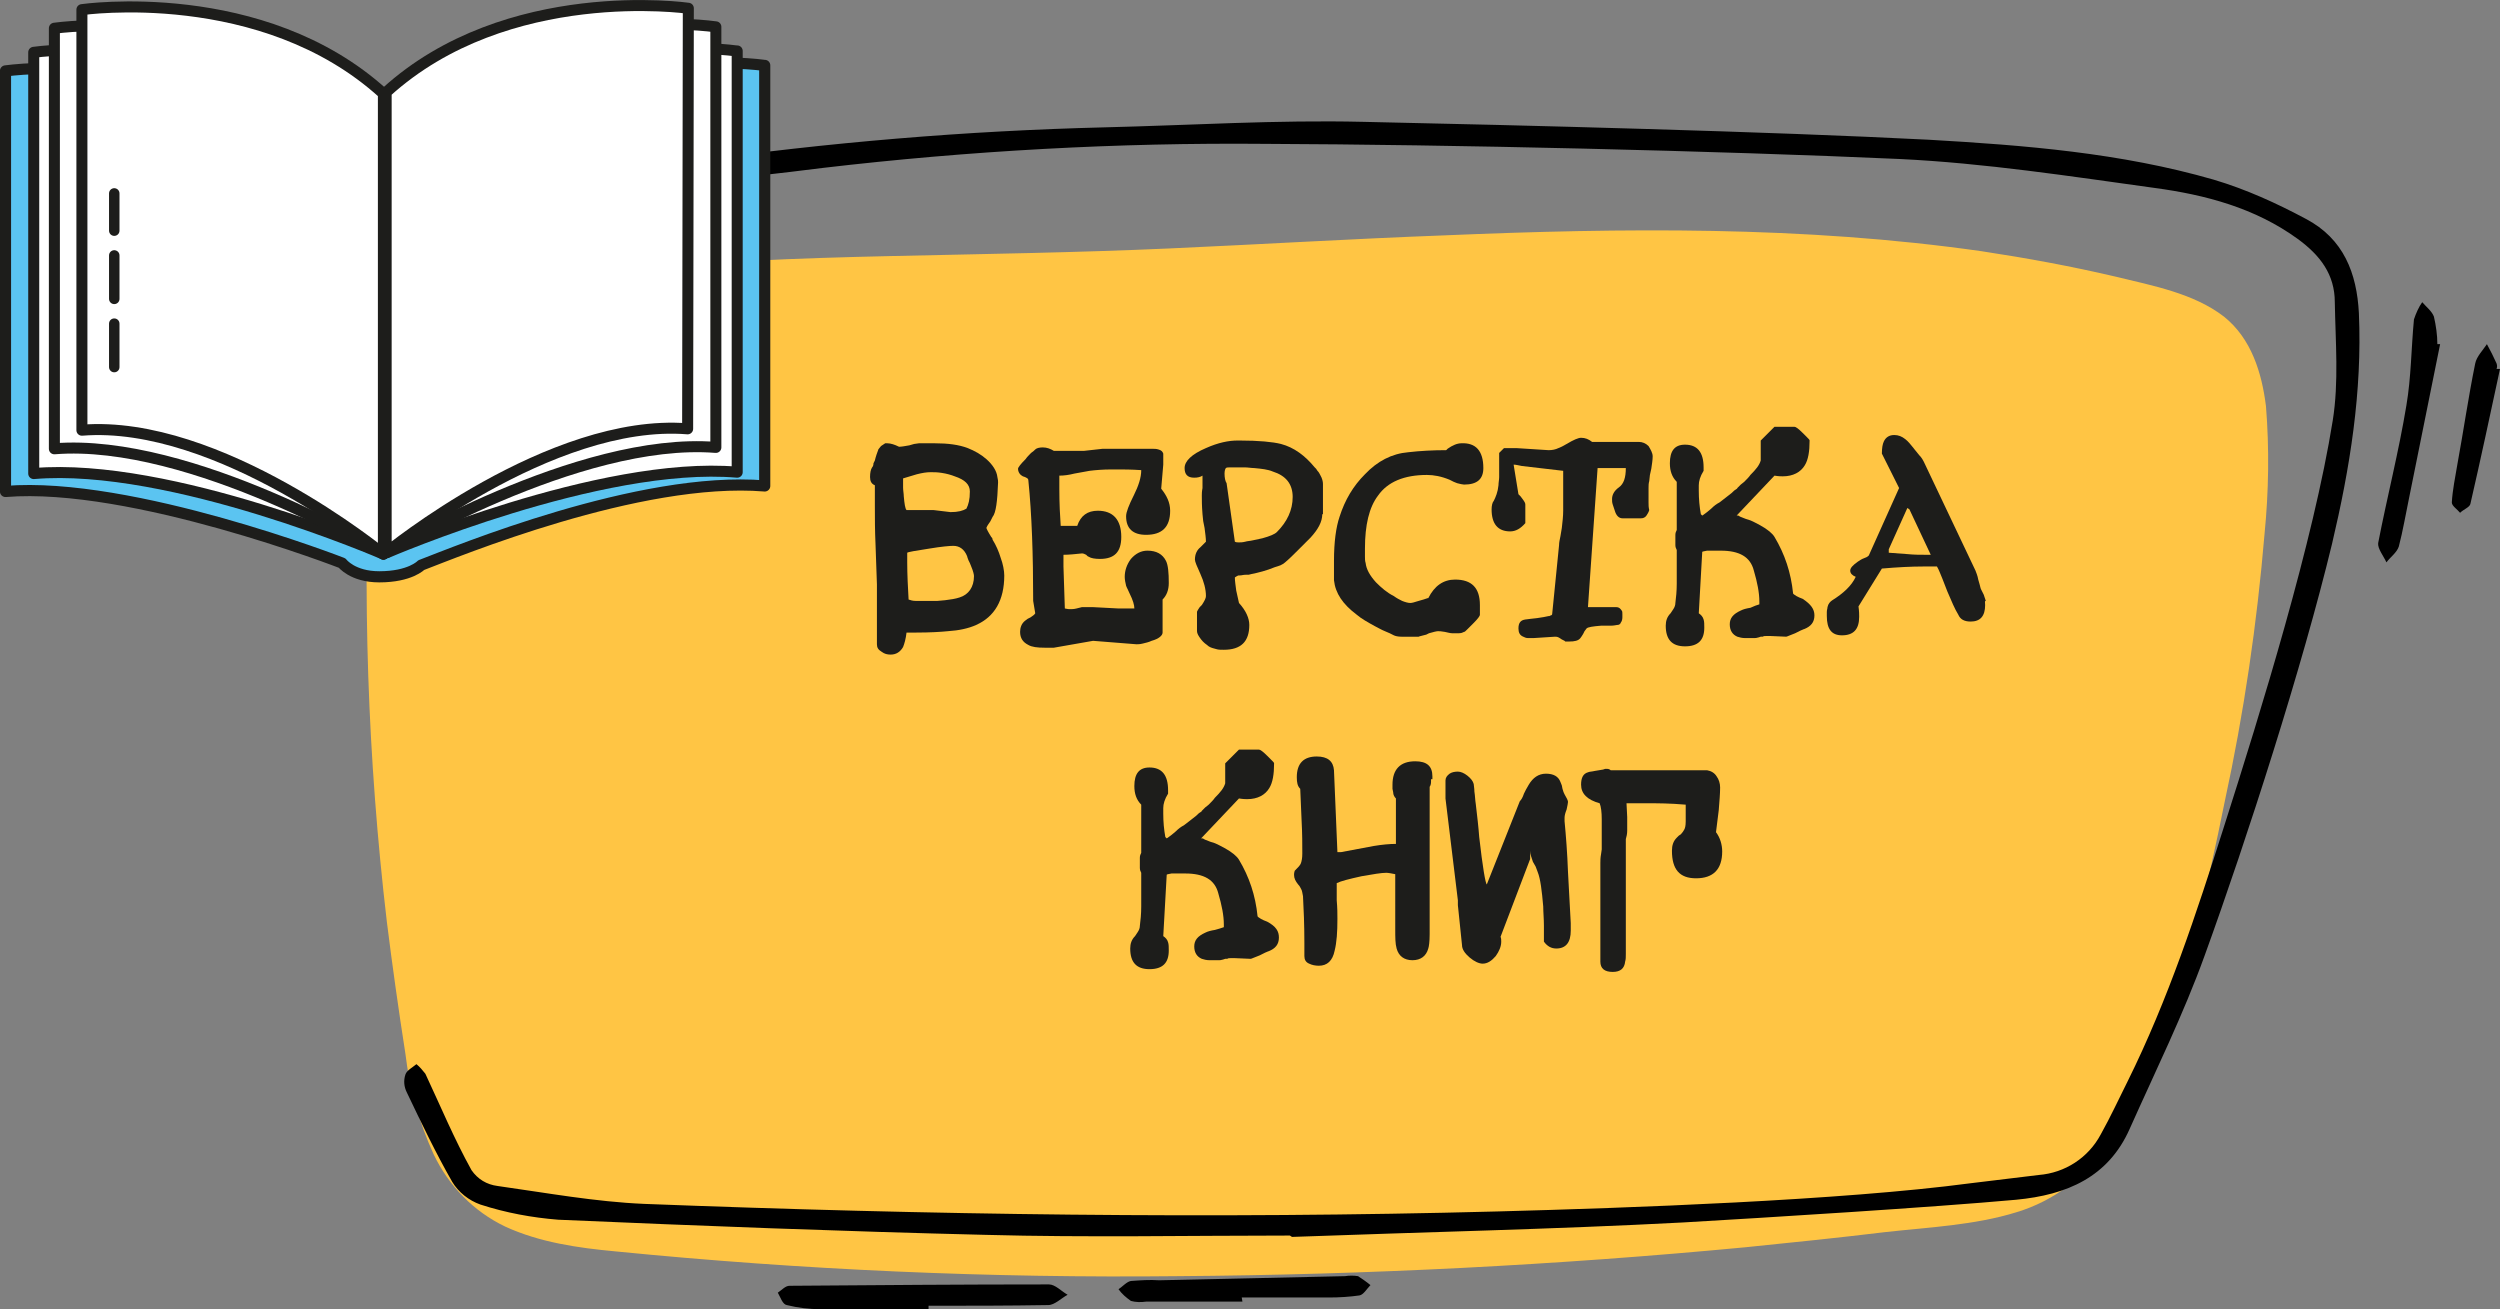 <?xml version="1.0" encoding="utf-8"?>
<!-- Generator: Adobe Illustrator 24.0.1, SVG Export Plug-In . SVG Version: 6.00 Build 0)  -->
<svg version="1.1" id="Слой_1" xmlns="http://www.w3.org/2000/svg" xmlns:xlink="http://www.w3.org/1999/xlink" x="0px" y="0px"
	 viewBox="0 0 363.2 190.2" style="enable-background:new 0 0 363.2 190.2;" xml:space="preserve">
<rect x="0" y="0" width="363.2" height="190.2" fill="#808080" stroke="none"/>
<style type="text/css">
	.st0{fill:#FFC544;}
	.st1{fill:#5BC4F1;stroke:#1D1D1B;stroke-width:1.62;stroke-linecap:round;stroke-linejoin:round;}
	.st2{fill:#FFFFFF;stroke:#1D1D1B;stroke-width:1.6;stroke-linecap:round;stroke-linejoin:round;}
	.st3{fill:none;stroke:#1D1D1B;stroke-width:1.52;stroke-linecap:round;stroke-linejoin:round;stroke-dasharray:5.41,3.6,0.9,0;}
	.st4{fill:#1D1D1B;}
</style>
<title>ver_4</title>
<path class="st0" d="M253.6,181.2c-27.4,2.6-54.9,4-82.4,4.2c-27.3,0.3-54.6-0.9-81.8-3.6c-5.4-0.5-11-1.3-16-3.6
	c-4.6-2.2-8.2-5.9-10.4-10.5c-2.1-4.6-3.5-9.5-4.1-14.6c-1-6.4-1.9-12.8-2.7-19.2c-2.8-23.8-3.6-47.7-2.4-71.6
	c-1.8-4.4-0.7-9,2.2-12.6c3.3-4.2,8.6-6.3,13.8-7.4c6.2-1.3,12.5-2.2,18.8-2.8c13.6-1.5,27.3-2,40.9-2.3c13.4-0.3,26.9-0.5,40.3-1.1
	s26.6-1.4,39.9-1.9c26.1-1.1,52.3-1.4,78.2,2.3c6.6,1,13.1,2.2,19.5,3.7c5.3,1.3,11.3,2.4,15.7,5.8c4,3.2,5.5,8.2,6.1,13
	c0.5,6.2,0.4,12.4-0.2,18.5c-1.1,13.1-3,26.1-5.8,39c-2.5,12.5-5.5,25-10.2,36.9c-3.8,9.7-9.2,19.4-20,22.7
	c-6.1,1.9-12.8,2.2-19.1,2.9C267.3,179.8,260.5,180.5,253.6,181.2z"/>
<path d="M187.4,179.5c-14.7,0-29.4,0.3-44.2-0.1c-20.7-0.5-41.4-1.3-62.1-2.2c-3.8-0.3-7.6-1-11.3-2.2c-1.7-0.6-3.2-1.8-4.1-3.3
	c-2.4-4.2-4.5-8.6-6.6-13c-0.4-0.8-0.5-1.7-0.2-2.6c0.2-0.6,1-1,1.6-1.5c0.5,0.4,0.9,0.9,1.3,1.4c2.2,4.7,4.2,9.5,6.7,14
	c0.9,1.3,2.2,2.1,3.8,2.3c7.1,1,14.2,2.3,21.3,2.6c41.3,1.6,82.6,2.2,123.9,1.1c19-0.5,50-1.6,68.8-4.1c3.3-0.4,6.6-0.8,9.9-1.2
	c3.8-0.3,7.2-2.5,9-5.9c1.4-2.5,2.6-5.1,3.9-7.7c5.9-11.9,10-24.4,14-37c5.4-16.9,13-41.5,15.8-59c0.9-5.6,0.4-11.4,0.3-17.2
	c0-4-2.1-6.8-5.4-9.2c-6.2-4.5-13.4-6.4-20.8-7.4c-12.3-1.7-24.6-3.6-37-4.2c-26.6-1.2-65.5-2.1-92.1-2.2c-21.5-0.2-43.1,1-64.4,3.5
	c-6.3,0.8-12.6,1.5-18.9,2.1c-1,0.1-2.1-0.7-3.2-1.1c1-0.6,1.8-1.8,2.9-1.9c19.9-2.8,40-4.5,60.2-5c12.5-0.3,25-1.1,37.5-0.8
	c23.4,0.5,58.9,1.4,82.2,2.6c13.9,0.8,27.9,1.9,41.4,5.8c4.7,1.4,9.1,3.4,13.4,5.7c5.5,2.9,7.4,7.9,7.7,13.7
	c0.5,11.4-1.3,22.5-3.9,33.5c-4.3,17.8-12.3,42.7-18.5,59.8c-3.1,8.6-7.2,16.9-10.9,25.2c-3.1,7-9.1,9.6-16.5,10.3
	c-12.1,1.1-36.3,2.6-48.4,3.3c-18.9,1-37.9,1.4-56.8,2.1L187.4,179.5z"/>
<path d="M134.9,190.2c-5.2,0-10.5,0-15.7,0c-1.6,0-3.3-0.2-4.9-0.6c-0.6-0.1-0.9-1.1-1.3-1.8c0.6-0.4,1.1-1,1.7-1
	c12.6-0.1,25.2-0.2,37.7-0.2c0.9,0,1.8,1,2.7,1.5c-0.9,0.5-1.9,1.5-2.8,1.5c-5.8,0.1-11.6,0.1-17.4,0.1L134.9,190.2z"/>
<path d="M354.5,50c-1.5,7.4-3,14.9-4.5,22.3c-0.5,2.4-0.9,4.8-1.5,7.1c-0.3,0.9-1.2,1.5-1.8,2.3c-0.4-0.9-1.3-2-1.2-2.8
	c1.3-6.7,3-13.3,4.1-20c0.7-4.1,0.7-8.3,1.1-12.5c0.3-0.9,0.7-1.8,1.2-2.5c0.6,0.7,1.4,1.3,1.7,2.1c0.3,1.3,0.5,2.7,0.5,4L354.5,50z
	"/>
<path d="M180.5,189.1h-14c-0.7,0.1-1.5,0.1-2.2-0.1c-0.7-0.5-1.3-1-1.8-1.7c0.6-0.4,1.2-1.1,1.8-1.2c1.4-0.1,2.7-0.2,4.1-0.1l27-0.6
	c0.6-0.1,1.3-0.1,1.9,0c0.6,0.4,1.2,0.8,1.8,1.3c-0.5,0.5-1,1.4-1.6,1.5c-1.4,0.2-2.9,0.3-4.4,0.3c-4.2,0-8.4,0-12.7,0L180.5,189.1z
	"/>
<path d="M363.2,53.6c-1.4,6.5-2.8,13.1-4.3,19.6c-0.1,0.5-1,0.8-1.5,1.3c-0.4-0.5-1.2-1-1.2-1.5c0.1-1.8,0.5-3.7,0.8-5.5
	c0.9-4.9,1.6-9.8,2.6-14.7c0.2-1,1.1-1.9,1.7-2.8c0.5,0.9,1,1.9,1.4,2.8c0.1,0.3,0.1,0.5,0,0.8L363.2,53.6z"/>
<path class="st1" d="M66.3,21.7l-4.1,49.1c-0.3-1.7-0.7-3.5-1.2-5.2l-11.7,1.7l-3.8-44.8c-18-16-44.7-12.2-44.7-12.2v61.1
	c18.3-1.5,48.9,10.4,48.9,10.4s1.5,2,5.4,2c4.5,0,6.1-1.7,6.1-1.7c5-1.9,31.7-13,49.9-11.5V9.5C111,9.5,84.3,5.7,66.3,21.7z"/>
<path class="st2" d="M107,7.4c0,0-26.2-3.8-43.8,12.2l-7,60.7c0,0,31-13.4,50.9-11.7V7.4z"/>
<path class="st2" d="M104,3.9c0,0-26.3-3.9-43.9,12.2l-4,64.2c0,0,27.9-16.9,47.9-15.3V3.9z"/>
<path class="st2" d="M100,1.2c0,0-26.3-3.8-43.9,12.2v66.9c0,0,23.9-19.6,43.8-18L100,1.2z"/>
<path class="st2" d="M4.9,7.6c0,0,26.2-3.8,43.8,12.2l7,60.7c0,0-30.9-13.4-50.8-11.7V7.6z"/>
<path class="st2" d="M7.9,4.1c0,0,26.2-3.8,43.8,12.2l4,64.2c0,0-27.9-16.9-47.8-15.3V4.1z"/>
<path class="st2" d="M11.9,1.4c0,0,26.2-3.8,43.8,12.2v66.9c0,0-23.9-19.6-43.8-18V1.4z"/>
<line class="st3" x1="16.6" y1="28.1" x2="16.6" y2="53.4"/>
<g>
	<path class="st4" d="M145.9,83.6c0,3.6-1.4,6-4.1,7.2c-1.1,0.5-2.5,0.8-4.1,0.9c-1,0.1-2.6,0.2-4.6,0.2h-1.4
		c-0.1,0.9-0.3,1.6-0.5,2.1c-0.4,0.7-1,1.1-1.8,1.1c-0.5,0-0.9-0.1-1.3-0.4c-0.5-0.3-0.7-0.6-0.7-1.1v-5.8c0-1.3,0-2.2,0-2.9
		l-0.2-5.7c-0.1-2.1-0.1-4-0.1-5.7v-3c-0.5-0.2-0.7-0.6-0.7-1.2c0-0.6,0.1-1.1,0.3-1.4c0.1-0.1,0.2-0.3,0.2-0.6l0.2-0.4l0.1-0.4
		c0.2-0.7,0.4-1.1,0.4-1.2c0.1-0.1,0.2-0.3,0.4-0.5l0.3-0.2l0.3-0.2l0.2,0h0.1c0.5,0,1.1,0.2,1.7,0.5h0.1c0.3,0,0.8-0.1,1.4-0.2
		l0.7-0.2l0.7-0.1c0.3,0,0.7,0,1.2,0h1.1c1.9,0,3.5,0.2,4.8,0.7c1,0.4,1.9,0.9,2.7,1.6c0.9,0.8,1.5,1.7,1.6,2.6
		c0.1,0.4,0.1,0.6,0.1,0.8c-0.1,2.7-0.3,4.4-0.8,5l-0.1,0.2l-0.1,0.2c-0.1,0.2-0.2,0.4-0.3,0.5c-0.3,0.4-0.4,0.7-0.4,0.7
		s0.1,0.3,0.4,0.8c0.1,0.2,0.2,0.3,0.3,0.5c0.1,0.1,0.2,0.2,0.2,0.4c0.5,0.8,0.9,1.7,1.2,2.7C145.7,81.9,145.9,82.9,145.9,83.6z
		 M140.9,71.4c0-1-0.7-1.7-2.2-2.2c-0.5-0.2-1.2-0.4-1.9-0.5c-0.6-0.1-1.1-0.1-1.6-0.1c-0.6,0-1.2,0.1-2,0.3l-1,0.3l-1,0.3l0,0.2
		v1.1c0,0.5,0.1,0.9,0.1,1.3c0.1,1.1,0.2,1.8,0.4,2h3.9l2.5,0.3c1.1,0,1.8-0.2,2.3-0.5C140.7,73.3,140.9,72.6,140.9,71.4z
		 M141.5,83.7c0-0.2-0.1-0.7-0.4-1.4l-0.2-0.5l-0.2-0.4c-0.1-0.3-0.2-0.5-0.2-0.6c-0.4-1-1.1-1.5-2-1.5c-0.5,0-1.7,0.1-3.5,0.4
		c-2,0.3-3.1,0.5-3.2,0.6v1.4c0,1.8,0.1,3.6,0.2,5.4c0.3,0.1,0.6,0.2,1,0.2l0.5,0h2.7l1.1-0.1c0.8-0.1,1.5-0.2,2.1-0.4
		C140.7,86.4,141.5,85.3,141.5,83.7z"/>
	<path class="st4" d="M170,74.2c0,2.4-1.2,3.5-3.5,3.5c-1.9,0-2.9-0.9-2.9-2.7c0-0.6,0.4-1.6,1.1-3c0.7-1.4,1.1-2.6,1.1-3.7
		c-1.5-0.1-2.6-0.1-3.4-0.1h-0.9c-1.3,0-2.4,0.1-3.2,0.2l-1.1,0.2l-1.1,0.2c-0.8,0.2-1.5,0.3-2.2,0.3V71c0,2.2,0.1,4,0.2,5.4h2.4
		c0.5-1.5,1.5-2.2,3-2.2c2.2,0,3.4,1.3,3.4,3.8c0,2.2-1,3.2-3.1,3.2c-0.7,0-1.3-0.1-1.6-0.3l-0.2-0.1l-0.2-0.2
		c-0.2-0.1-0.4-0.2-0.6-0.2c-1,0.1-1.9,0.2-2.7,0.2v0.2c0,0.3,0,0.8,0,1.5l0.2,6.1c0.4,0.1,0.6,0.1,0.8,0.1c0.2,0,0.5,0,0.9-0.1
		l0.4-0.1l0.4-0.1c0.3,0,0.8,0,1.5,0l3.8,0.2h2.3c0-0.5-0.2-1.2-0.7-2.2c-0.2-0.5-0.4-0.8-0.5-1.1c-0.1-0.4-0.2-0.9-0.2-1.3
		c0-0.9,0.3-1.8,0.9-2.6c0.7-0.8,1.5-1.2,2.4-1.2c1.3,0,2.2,0.5,2.7,1.5c0.3,0.6,0.4,1.7,0.4,3.2c0,1-0.3,1.8-0.9,2.4v4.8
		c0,0.4-0.5,0.9-1.6,1.2c-0.4,0.2-0.9,0.3-1.3,0.4c-0.4,0.1-0.7,0.1-0.9,0.1l-6.3-0.5l-5.7,1h-1.3c-1.1,0-1.9-0.1-2.4-0.4
		c-0.8-0.4-1.2-1-1.2-1.9c0-0.6,0.2-1.2,0.7-1.6l0.4-0.3l0.4-0.2c0.3-0.2,0.6-0.4,0.7-0.6l-0.3-1.8c0-6.7-0.2-12.6-0.7-17.5
		c0-0.2-0.1-0.3-0.3-0.4l-0.2-0.1l-0.3-0.1c-0.4-0.2-0.7-0.6-0.7-1.1c0-0.2,0.4-0.7,1.1-1.4c0.2-0.3,0.5-0.6,0.8-0.9
		c0.3-0.2,0.5-0.4,0.6-0.5c0.2-0.2,0.6-0.3,1.1-0.3c0.6,0,1.1,0.2,1.6,0.5h4.4l2.7-0.3h7.1c0.4,0,0.7,0,1,0.1
		c0.4,0.1,0.6,0.3,0.7,0.6v1.6l-0.3,3.5C169.5,72,170,73,170,74.2z"/>
	<path class="st4" d="M192.1,74.7c0,1.1-0.6,2.2-1.7,3.4l-0.9,0.9l-0.9,0.9c-0.7,0.7-1.3,1.3-1.9,1.8c-0.3,0.3-0.8,0.5-1.5,0.7
		c-1.2,0.5-2.4,0.8-3.4,1l-0.4,0.1l-0.4,0c-0.4,0-0.6,0.1-0.9,0.1h-0.1l-0.1,0l-0.2,0.1c-0.2,0.1-0.3,0.2-0.3,0.2
		c0,0.5,0.1,1.1,0.2,1.9l0.2,0.9l0.2,0.9c1,1.1,1.5,2.2,1.5,3.2c0,2.4-1.2,3.6-3.7,3.6c-0.5,0-0.8,0-1.1-0.1
		c-0.4-0.1-0.8-0.2-1.1-0.4c-0.4-0.3-0.8-0.6-1.1-1c-0.4-0.5-0.6-0.9-0.6-1.2v-2.8c0-0.1,0.1-0.2,0.2-0.4l0.2-0.3l0.3-0.3
		c0.4-0.6,0.6-1,0.6-1.3c0-1-0.3-2.1-0.8-3.2s-0.8-1.8-0.8-2.1c0-0.8,0.3-1.4,0.8-1.8c0.5-0.5,0.8-0.8,0.8-0.8c0-0.5-0.1-1.2-0.2-2
		l-0.2-1l-0.1-1c-0.1-1.2-0.1-2.1-0.1-2.7c0-0.2,0-0.6,0.1-1.1v-1.8c-0.3,0.2-0.7,0.3-1.2,0.3c-1,0-1.4-0.5-1.4-1.4c0-1,1-2,3.1-2.9
		c1.8-0.8,3.3-1.1,4.6-1.1h0.3c2.8,0,4.8,0.2,6,0.5c1.9,0.5,3.5,1.7,4.9,3.4l0.2,0.2l0.2,0.3c0.2,0.2,0.3,0.4,0.4,0.6
		c0.3,0.5,0.4,1,0.4,1.3V74.7z M187.8,72.2c0-1.9-1-3.1-2.9-3.7c-0.7-0.3-1.6-0.4-2.7-0.5c-0.4,0-0.9-0.1-1.4-0.1h-2
		c-0.4,0-0.6,0-0.7,0.1c-0.1,0.1-0.2,0.4-0.2,0.8c0,0.6,0.1,1.1,0.3,1.4l1.2,8.5c0.2,0.1,0.4,0.1,0.6,0.1c0.2,0,0.5,0,0.9-0.1
		c0.3-0.1,0.7-0.1,1.1-0.2c0.5-0.1,0.9-0.2,1.4-0.3c1.1-0.3,1.8-0.6,2.1-0.9C187,75.8,187.8,74.1,187.8,72.2z"/>
	<path class="st4" d="M215.5,68c0,1.6-0.9,2.4-2.8,2.4c-0.2,0-0.6-0.1-1-0.2l-0.5-0.2l-0.6-0.3c-1.2-0.5-2.3-0.7-3.3-0.7
		c-3.3,0-5.7,1-7.1,3c-1.3,1.7-1.9,4.3-1.9,7.7v1.2c0,0.3,0,0.6,0.1,0.9c0.1,0.9,0.6,1.8,1.5,2.8c0.8,0.8,1.6,1.5,2.6,2
		c0.4,0.3,0.8,0.5,1.2,0.7c0.5,0.2,0.9,0.3,1.2,0.3c0.2,0,0.6-0.1,1.2-0.3l0.7-0.2l0.3-0.1l0.3-0.1l0.1,0c0.9-1.8,2.2-2.7,3.9-2.7
		c2.4,0,3.6,1.2,3.6,3.7v0.7c0,0.3,0,0.5,0,0.7c0,0.2-0.3,0.6-1,1.3l-0.4,0.4l-0.4,0.4c-0.3,0.3-0.4,0.4-0.5,0.4
		c-0.2,0.1-0.4,0.2-0.8,0.2l-0.5,0h-0.4c-0.3,0-0.6-0.1-1.1-0.2c-0.5-0.1-0.8-0.1-1-0.1c-0.2,0-0.6,0.1-1.3,0.3l-0.4,0.2l-0.4,0.1
		c-0.3,0.1-0.5,0.1-0.7,0.2l-0.7,0h-1.2l-0.6,0c-0.5,0-0.9-0.1-1.1-0.2l-0.6-0.3l-0.7-0.3c-0.5-0.2-1-0.5-1.4-0.7
		c-1.1-0.6-2-1.1-2.7-1.7c-2-1.5-3.1-3.1-3.3-5c0-0.2,0-0.4,0-0.7v-2.1c0-2.8,0.3-4.9,0.8-6.4c0.8-2.5,2-4.5,3.7-6.2
		c1.8-1.9,3.9-3,6.3-3.2c1.7-0.2,3.6-0.3,5.5-0.3l0.2-0.2c0.7-0.5,1.4-0.8,2-0.8C214.4,64.3,215.5,65.5,215.5,68z"/>
	<path class="st4" d="M240.1,66.3c0,0.5-0.1,1.1-0.2,1.8l-0.2,0.9l-0.1,0.9c-0.1,0.3-0.1,0.7-0.1,1V73c0,0.4,0,0.7,0.1,1.1
		c-0.1,0.4-0.3,0.6-0.4,0.8c-0.2,0.3-0.5,0.4-0.8,0.4h-2.7c-0.5,0-0.9-0.4-1.1-1.1c-0.1-0.3-0.2-0.6-0.3-0.9
		c-0.1-0.3-0.1-0.5-0.1-0.8c0-0.6,0.3-1.2,1-1.7c0.7-0.5,1-1.4,1-2.8h-4.1l-1.4,20.2h4.1c0.4,0,0.6,0.2,0.8,0.5
		c0.1,0.1,0.1,0.3,0.1,0.5c0,0.2,0,0.3,0,0.5c0,0.3-0.1,0.6-0.2,0.7c-0.1,0.3-0.3,0.4-0.6,0.4c-0.1,0-0.4,0.1-0.9,0.1h-0.7l-0.7,0
		c-1.2,0.1-1.9,0.2-2.1,0.4l-0.3,0.4l-0.2,0.4c-0.2,0.3-0.3,0.5-0.4,0.6c-0.3,0.4-0.9,0.5-1.6,0.5h-0.6l-0.1-0.1l-0.4-0.2l-0.3-0.2
		c-0.3-0.2-0.5-0.2-0.7-0.2l-3.1,0.2h-0.8c-0.3,0-0.5-0.1-0.7-0.2c-0.5-0.2-0.7-0.6-0.7-1.2c0-0.8,0.3-1.2,1-1.3l0.8-0.1l0.9-0.1
		c0.7-0.1,1.3-0.2,1.7-0.3h0.1l0.2-0.1c0.1,0,0.2-0.1,0.2-0.2l1-10c0-0.4,0.1-0.8,0.2-1.3l0.2-1.2c0.1-0.9,0.2-1.7,0.2-2.5v-5.8
		l-6-0.7c-0.5-0.1-0.9-0.2-1.2-0.2l0.7,4.3c0.1,0.1,0.2,0.2,0.3,0.3c0.1,0.1,0.2,0.3,0.3,0.4c0.3,0.4,0.4,0.6,0.4,0.8v2.7
		c-0.7,0.8-1.4,1.2-2.2,1.2c-1.8,0-2.7-1.1-2.7-3.2c0-0.5,0.1-1,0.3-1.2c0.3-0.6,0.6-1.3,0.7-2.3c0-0.4,0.1-0.8,0.1-1.2v-2.6l0-0.9
		l0.7-0.7c0.4,0,1,0,1.8,0l4.7,0.3c0.5,0,1-0.1,1.4-0.3c0.3-0.1,0.7-0.3,1.2-0.6c1-0.6,1.7-0.9,2.1-0.9c0.6,0,1.1,0.2,1.6,0.6h6.8
		c0.5,0,1,0.2,1.4,0.6C239.8,65.3,240.1,65.8,240.1,66.3z"/>
	<path class="st4" d="M263.6,89.4c0,1-0.5,1.6-1.5,2c-0.1,0-0.2,0.1-0.5,0.2l-0.4,0.2l-0.4,0.2c-0.8,0.3-1.2,0.5-1.3,0.5l-2.3-0.1
		h-0.6c-0.2,0-0.4,0-0.5,0.1l-0.3,0l-0.3,0.1c-0.3,0.1-0.5,0.1-0.6,0.1h-0.2c-0.5,0-0.9,0-1.2,0c-0.4,0-0.8-0.1-1.1-0.2
		c-0.7-0.3-1.1-0.9-1.1-1.8c0-0.9,0.5-1.5,1.6-2c0.4-0.2,0.8-0.3,1.4-0.4L255,88l0.6-0.2l0-0.2v-0.2c0-1.3-0.3-2.8-0.8-4.5
		c-0.5-2-2.1-2.9-4.8-2.9c-0.5,0-0.9,0-1.2,0h-0.3c-0.2,0-0.3,0-0.5,0c-0.4,0.1-0.7,0.1-0.7,0.2l-0.5,8.9c0.3,0.2,0.6,0.5,0.7,0.9
		c0.1,0.3,0.1,0.7,0.1,1.2c0,1.8-0.9,2.7-2.8,2.7c-1.9,0-2.8-1-2.8-3c0-0.7,0.2-1.3,0.7-1.8l0.2-0.3l0.2-0.3
		c0.2-0.3,0.3-0.6,0.3-0.9c0.1-0.8,0.2-1.7,0.2-2.8l0-1.4v-3.5c-0.1-0.2-0.2-0.4-0.2-0.7l0-0.4v-0.7l0-0.4c0-0.3,0.1-0.5,0.2-0.7v-7
		c-0.7-0.7-1-1.6-1-2.7c0-1.8,0.7-2.7,2.2-2.7c1.8,0,2.7,1.1,2.7,3.3l0,0.5c-0.5,0.8-0.7,1.5-0.7,2.1v0.8c0,1.2,0.1,2.3,0.3,3.4
		l0.2,0.2c0.2-0.1,0.4-0.3,0.7-0.5l0.6-0.5c0.4-0.4,0.8-0.7,1.2-0.9c0.5-0.4,1.2-0.9,1.8-1.4c0.2-0.2,0.4-0.4,0.6-0.5
		c0.1-0.1,0.2-0.1,0.2-0.2c0.1-0.1,0.1-0.1,0.1-0.1l0.4-0.4l0.5-0.4c0.4-0.4,0.7-0.7,0.9-1c0.8-0.8,1.3-1.4,1.5-2.1v-2.9l2-2h2.9
		c0.2,0,0.6,0.3,1.2,0.9c0.2,0.2,0.4,0.4,0.6,0.6c0.3,0.3,0.4,0.4,0.4,0.5c0,1.6-0.2,2.8-0.7,3.6c-0.6,1-1.7,1.6-3.2,1.6
		c-0.2,0-0.6,0-1.2-0.1l-5.5,5.8l0.2,0c0.1,0,0.2,0.1,0.2,0.1l0.2,0.1c0.5,0.2,1,0.4,1.4,0.5c0.5,0.2,1,0.5,1.4,0.7
		c1.1,0.6,1.8,1.2,2.1,1.7c1.5,2.5,2.4,5.2,2.7,8.2c0,0.1,0.2,0.2,0.5,0.4l0.2,0.1l0.2,0.1l0.5,0.2
		C263.1,87.8,263.6,88.5,263.6,89.4z"/>
	<path class="st4" d="M288.4,87.9c0,1.6-0.7,2.4-2.1,2.4c-0.9,0-1.5-0.3-1.8-1c-0.5-0.8-1-2-1.6-3.4l-0.7-1.8
		c-0.3-0.7-0.5-1.3-0.8-1.8h-2c-1.7,0-3.7,0.1-6,0.3l-3.4,5.5c0.1,0.7,0.1,1.2,0.1,1.5c0,1.8-0.8,2.7-2.5,2.7
		c-1.5,0-2.2-0.9-2.2-2.8v-0.6c0-0.3,0.1-0.5,0.1-0.7c0.1-0.5,0.4-0.8,0.7-1c1.6-1,2.8-2.1,3.4-3.4c-0.5-0.2-0.8-0.5-0.8-0.9
		c0-0.4,0.4-0.8,1.1-1.3c0.3-0.2,0.6-0.4,0.9-0.5c0.3-0.1,0.5-0.2,0.7-0.4l4.4-9.8l-2.5-5c0-0.8,0.1-1.4,0.3-1.8
		c0.3-0.6,0.8-0.9,1.5-0.9c0.6,0,1.1,0.2,1.6,0.6c0.4,0.3,0.8,0.8,1.2,1.3c0.1,0.1,0.2,0.3,0.4,0.5l0.4,0.5c0.4,0.4,0.6,0.8,0.7,1
		l7.5,15.8c0.1,0.3,0.3,0.7,0.4,1.3l0.2,0.7c0.1,0.3,0.1,0.5,0.2,0.7l0.2,0.4l0.2,0.4c0.1,0.3,0.2,0.6,0.3,0.9
		C288.3,87.3,288.4,87.5,288.4,87.9z M277.4,74l-0.3-0.2l-2.7,6v0.5l2.7,0.2c1,0.1,1.9,0.1,2.7,0.1h0.7L277.4,74z"/>
</g>
<g>
	<path class="st4" d="M185.8,136.2c0,1-0.5,1.6-1.5,2c-0.1,0-0.2,0.1-0.5,0.2l-0.4,0.2l-0.4,0.2c-0.8,0.3-1.2,0.5-1.3,0.5l-2.3-0.1
		h-0.6c-0.2,0-0.4,0-0.5,0.1l-0.3,0l-0.3,0.1c-0.3,0.1-0.5,0.1-0.6,0.1h-0.2c-0.5,0-0.9,0-1.2,0c-0.4,0-0.8-0.1-1.1-0.2
		c-0.7-0.3-1.1-0.9-1.1-1.8c0-0.9,0.5-1.5,1.6-2c0.4-0.2,0.8-0.3,1.4-0.4l0.7-0.2l0.6-0.2l0-0.2v-0.2c0-1.3-0.3-2.8-0.8-4.5
		c-0.5-2-2.1-2.9-4.8-2.9c-0.5,0-0.9,0-1.2,0h-0.3c-0.2,0-0.3,0-0.5,0c-0.4,0.1-0.7,0.1-0.7,0.2l-0.5,8.9c0.3,0.2,0.6,0.5,0.7,0.9
		c0.1,0.3,0.1,0.7,0.1,1.2c0,1.8-0.9,2.7-2.8,2.7c-1.9,0-2.8-1-2.8-3c0-0.7,0.2-1.3,0.7-1.8l0.2-0.3l0.2-0.3
		c0.2-0.3,0.3-0.6,0.3-0.9c0.1-0.8,0.2-1.7,0.2-2.8l0-1.4v-3.5c-0.1-0.2-0.2-0.4-0.2-0.7l0-0.4v-0.7l0-0.4c0-0.3,0.1-0.5,0.2-0.7v-7
		c-0.7-0.7-1-1.6-1-2.7c0-1.8,0.7-2.7,2.2-2.7c1.8,0,2.7,1.1,2.7,3.3l0,0.5c-0.5,0.8-0.7,1.5-0.7,2.1v0.8c0,1.2,0.1,2.3,0.3,3.4
		l0.2,0.2c0.2-0.1,0.4-0.3,0.7-0.5l0.6-0.5c0.4-0.4,0.8-0.7,1.2-0.9c0.5-0.4,1.2-0.9,1.8-1.4c0.2-0.2,0.4-0.4,0.6-0.5
		c0.1-0.1,0.2-0.1,0.2-0.2c0.1-0.1,0.1-0.1,0.1-0.1l0.4-0.4l0.5-0.4c0.4-0.4,0.7-0.7,0.9-1c0.8-0.8,1.3-1.4,1.5-2.1v-2.9l2-2h2.9
		c0.2,0,0.6,0.3,1.2,0.9c0.2,0.2,0.4,0.4,0.6,0.6c0.3,0.3,0.4,0.4,0.4,0.5c0,1.6-0.2,2.8-0.7,3.6c-0.6,1-1.7,1.6-3.2,1.6
		c-0.2,0-0.6,0-1.2-0.1l-5.5,5.8l0.2,0c0.1,0,0.2,0.1,0.2,0.1l0.2,0.1c0.5,0.2,1,0.4,1.4,0.5c0.5,0.2,1,0.5,1.4,0.7
		c1.1,0.6,1.8,1.2,2.1,1.7c1.5,2.5,2.4,5.2,2.7,8.2c0,0.1,0.2,0.2,0.5,0.4l0.2,0.1l0.2,0.1l0.5,0.2
		C185.4,134.6,185.8,135.3,185.8,136.2z"/>
	<path class="st4" d="M207.9,113.2l0,0.4c0,0.3-0.1,0.6-0.2,0.7c0,2.2,0,5.3,0,9.6c0,4.3,0,7.4,0,9.6v1c0,0.5,0,0.9,0,1.2
		c0,1.1-0.1,1.8-0.2,2.1c-0.3,1.1-1.1,1.7-2.3,1.7s-2-0.6-2.3-1.7c-0.2-0.7-0.2-1.6-0.2-2.8c0-0.3,0-0.5,0-0.6V127
		c-0.5-0.1-1-0.2-1.3-0.2c-0.7,0-1.9,0.2-3.6,0.5c-1.8,0.4-3,0.7-3.6,1l0,1.2l0,1.3c0.1,1.1,0.1,2,0.1,2.7c0,1.9-0.1,3.4-0.4,4.6
		c-0.3,1.5-1.1,2.2-2.3,2.2c-0.5,0-1-0.1-1.4-0.3c-0.5-0.2-0.7-0.6-0.7-1.1v-1.9c0-2.7-0.1-4.9-0.2-6.8c-0.1-0.4-0.1-0.8-0.3-1.1
		c-0.1-0.2-0.2-0.4-0.4-0.6c-0.4-0.5-0.6-0.9-0.6-1.4c0-0.1,0-0.3,0.1-0.6c0.5-0.5,0.8-0.8,0.9-1.1c0.1-0.3,0.2-0.7,0.2-1.4
		c0-1.3,0-2.9-0.1-4.7l-0.2-4.7c-0.4-0.4-0.5-0.9-0.5-1.7c0-2,1-3,2.9-3c1.6,0,2.4,0.7,2.5,2l0.5,11.9h0.5l4.8-0.9
		c1.2-0.2,2.3-0.3,3.2-0.3V116c-0.2-0.2-0.4-0.5-0.4-0.9l-0.1-0.5V114c0-2.2,1.1-3.4,3.3-3.4c1.7,0,2.5,0.7,2.5,2.2V113.2z"/>
	<path class="st4" d="M228.2,135.2c0,1.7-0.7,2.6-2.1,2.6c-0.7,0-1.3-0.3-1.8-1c0-0.8,0-1.5,0-2.3c0-1-0.1-2-0.1-2.8
		c-0.2-2.3-0.4-4-0.8-5l-0.3-0.8l-0.4-0.7c-0.2-0.6-0.4-1.1-0.4-1.6v1.2l-4.3,11.3c0.1,0.2,0.1,0.5,0.1,0.7c0,0.7-0.3,1.4-0.8,2.1
		c-0.6,0.7-1.2,1.1-1.9,1.1c-0.5,0-1.2-0.3-1.9-0.9c-0.7-0.6-1.1-1.2-1.1-1.8l-0.6-5.8v-0.7L210,116c0-0.1,0-0.2,0-0.4
		c0-0.2,0-0.4,0-0.4v-1.8c0-0.4,0.2-0.7,0.6-1c0.3-0.2,0.7-0.3,1.2-0.3c0.4,0,0.9,0.2,1.4,0.6c0.5,0.4,0.8,0.8,0.9,1.2
		c0,0.2,0.1,0.6,0.1,1.1c0.1,0.6,0.1,1.2,0.2,1.8c0.2,1.7,0.4,3.4,0.5,4.8c0.5,4.4,0.9,6.7,1.1,6.9l4.8-12.1
		c0.2-0.2,0.4-0.5,0.6-1.1l0.3-0.6l0.4-0.7c0.6-1,1.4-1.6,2.5-1.6s1.8,0.4,2.1,1.2l0.2,0.5l0.1,0.5c0.1,0.4,0.2,0.6,0.3,0.8
		c0.3,0.5,0.5,0.9,0.5,1.1c0,0.2-0.1,0.6-0.2,1.1c-0.2,0.5-0.3,0.9-0.3,1.2s0,0.5,0,0.5c0.2,2.1,0.4,4.6,0.5,7.4l0.2,3.7l0.2,3.7
		C228.2,134.3,228.2,134.7,228.2,135.2z"/>
	<path class="st4" d="M250.2,123.7c0,2.6-1.3,3.9-3.8,3.9c-2.4,0-3.5-1.3-3.5-4c0-0.8,0.2-1.4,0.7-1.9l0.3-0.3l0.3-0.2
		c0.2-0.2,0.4-0.5,0.5-0.7c0.1-0.2,0.2-0.5,0.2-1.2c0-0.2,0-0.5,0-0.7v-0.5c0-0.5,0-0.9,0-1.2c-2.3-0.2-4.1-0.2-5.2-0.2h-3.4l0.1,2
		c0,0.8,0,1.5,0,2c0,0.4-0.1,0.9-0.2,1.2v16.7c0,0.4,0,0.8-0.1,1.1c-0.1,1-0.7,1.5-1.8,1.5c-1.2,0-1.8-0.5-1.8-1.5v-14.3
		c0-0.3,0-0.8,0.1-1.3l0.1-0.7l0-0.7c0-0.7,0-1.8,0-3.2V119c0-1-0.1-1.8-0.3-2.3c-1.8-0.5-2.7-1.4-2.7-2.7c0-1,0.3-1.6,1-1.8
		c0.2-0.1,0.6-0.1,1-0.2l0.6-0.1l0.6-0.1l0.3-0.1l0.3,0c0.2,0,0.4,0.1,0.5,0.2h11l0.7,0c0.6,0,1.1,0,1.4,0c0.4,0,0.7,0,0.9,0
		c0.6,0.1,1.1,0.4,1.4,0.9c0.3,0.4,0.5,1,0.5,1.6c0,0.9-0.1,2-0.2,3.3l-0.2,1.6l-0.2,1.6C249.9,121.7,250.2,122.7,250.2,123.7z"/>
</g>
</svg>
